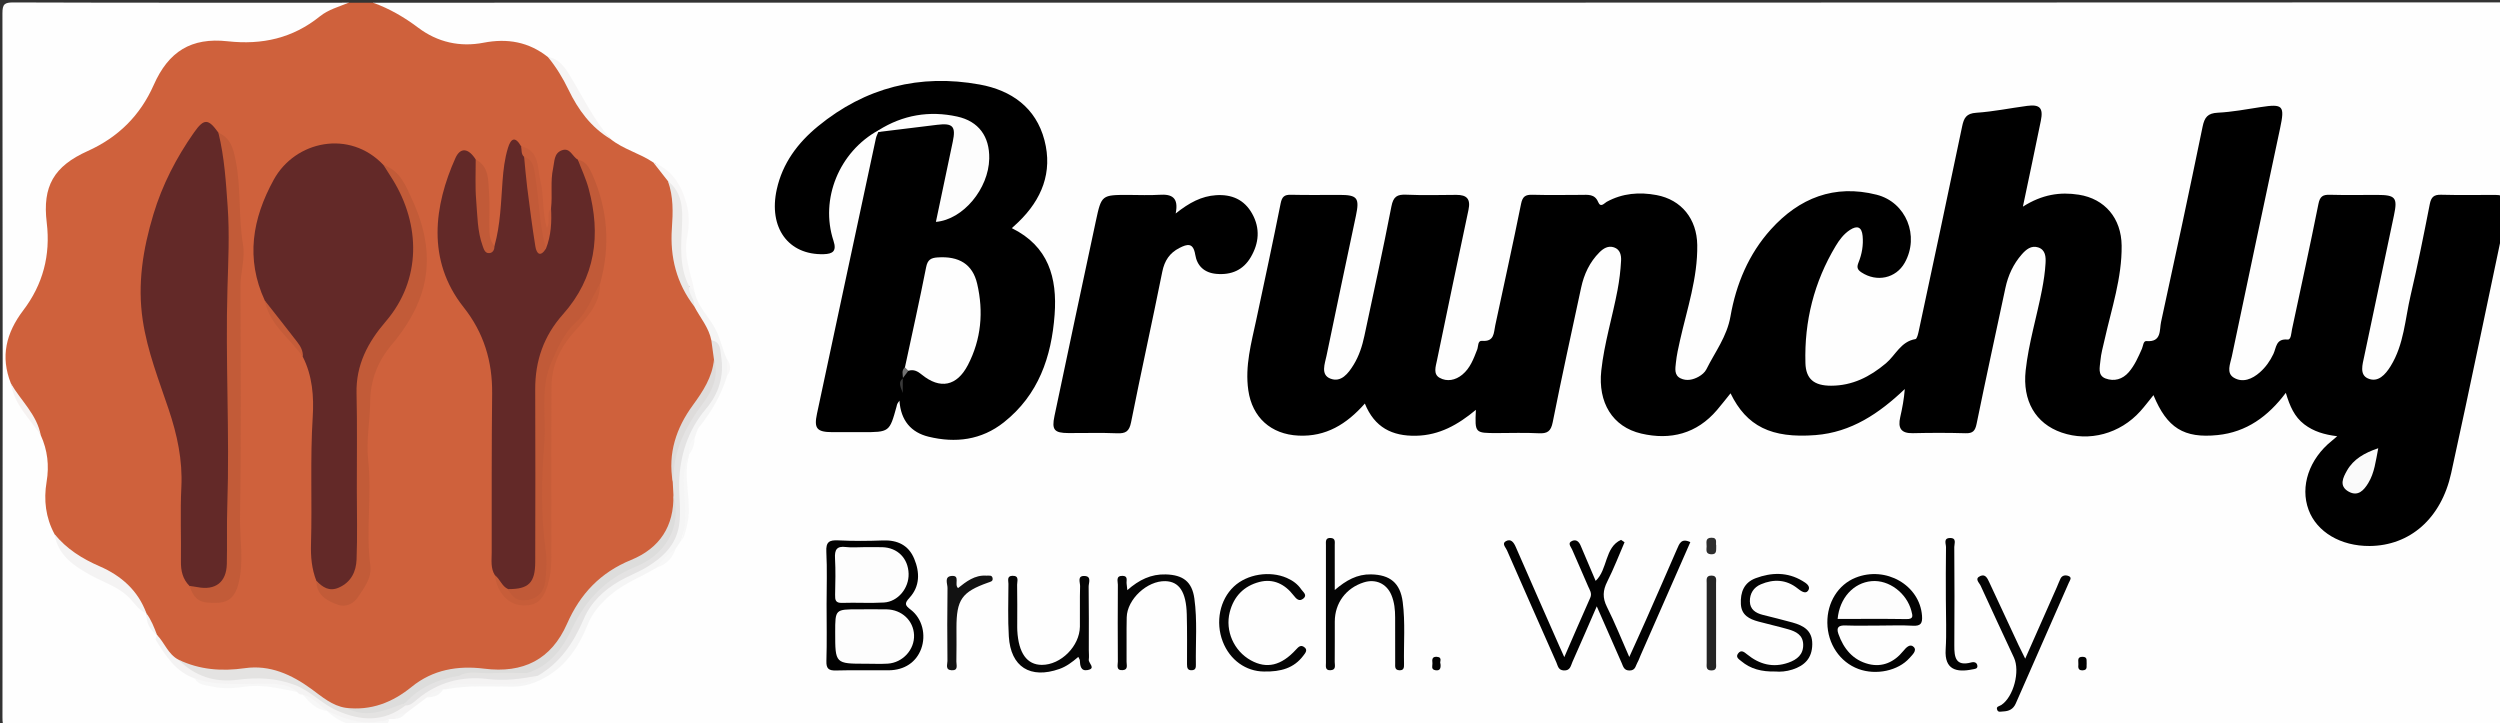 <?xml version="1.0" encoding="utf-8"?>
<!-- Generator: Adobe Illustrator 16.0.0, SVG Export Plug-In . SVG Version: 6.00 Build 0)  -->
<!DOCTYPE svg PUBLIC "-//W3C//DTD SVG 1.1//EN" "http://www.w3.org/Graphics/SVG/1.1/DTD/svg11.dtd">
<svg version="1.1" id="Layer_1" xmlns="http://www.w3.org/2000/svg" xmlns:xlink="http://www.w3.org/1999/xlink" x="0px" y="0px"
	 width="795px" height="230px" viewBox="0 0 795 230" enable-background="new 0 0 795 230" xml:space="preserve">
<rect x="0" y="0" width="795" height="230" fill="#333333" stroke="none"/>
<g>
	<g>
		<path fill-rule="evenodd" clip-rule="evenodd" fill="#FEFEFE" d="M118.614,0.859c225.29,0,450.581,0.012,675.871-0.104
			c3.639-0.001,4.102,0.925,4.097,4.259c-0.112,74.476-0.112,148.952,0.003,223.427c0.004,3.167-0.732,3.707-3.767,3.706
			c-263.387-0.083-526.774-0.085-790.163,0.014c-3.384,0.002-3.873-0.94-3.869-4.03C0.88,153.513,0.883,78.893,0.774,4.273
			C0.77,1.284,1.427,0.769,4.32,0.778c35.519,0.125,71.039,0.081,106.558,0.081c0.139,0.638-0.082,1.188-0.664,1.397
			c-5.461,1.958-9.876,5.772-14.941,8.395c-6.471,3.35-13.363,4.679-20.775,3.71c-10.205-1.333-19.705,1.313-24.524,12.786
			c-4.314,10.27-11.789,17.268-21.83,22.018c-10.883,5.149-13.363,11.158-12.002,23.28c1.072,9.542-1.405,18.554-7.362,26.236
			c-5.406,6.971-7.52,14.361-4.369,22.861c0.305,4.183,3.133,7.113,5.203,10.41c1.417,2.258,2.97,4.432,4.364,6.711
			c2.193,3.859,3.022,7.992,2.327,12.376c-0.979,6.18-0.816,12.23,1.759,18.05c1.245,6.381,5.7,10.264,11.116,12.716
			c6.619,2.995,12.561,6.646,17.167,12.311c0.251,0.308,0.461,0.645,0.643,0.997c0.749,2.171,1.664,4.265,2.973,6.171
			c0.196,0.338,0.349,0.694,0.471,1.063c2.439,6.09,6.9,10.258,12.586,13.272c4.105,1.727,8.256,2.425,12.778,1.823
			c6.064-0.807,12.155-0.582,17.999,1.644c0.828,0.25,1.602,0.626,2.34,1.07c2.542,1.816,4.765,4.11,7.773,5.249
			c0.365,0.167,0.707,0.371,1.037,0.599c5.798,3.548,11.752,5.829,18.436,2.322c0.515-0.297,1.07-0.484,1.645-0.617
			c1.312-0.232,2.534-0.677,3.571-1.552c2.444-1.591,4.381-3.878,7.058-5.152c2.006-0.344,3.678-1.432,5.391-2.438
			c0.393-0.165,0.796-0.285,1.212-0.376c5.917-1.491,11.967-1.194,17.936-0.903c11.4,0.555,19.466-5.193,23.485-14.741
			c4.699-11.162,12.867-17.412,23.173-22.034c0.389-0.174,0.749-0.416,1.134-0.598c2.875-1.105,4.943-3.053,6.13-5.916
			c0.485-1.173,1.131-2.25,1.877-3.271c1.861-4.278,2.532-8.628,1.486-13.283c-0.887-3.947-0.155-7.91,0.662-11.816
			c0.069-0.428,0.185-0.848,0.323-1.258c0.663-1.754,1.305-3.516,1.468-5.41c0.3-1.867,1.173-3.504,2.336-4.923
			c3.628-4.424,6.215-9.377,7.858-14.838c1.136-1.563,1.07-3.12-0.044-4.673c-1.653-5.945-4.341-11.371-7.974-16.354
			c-1.178-1.616-1.971-3.453-2.313-5.455c-2.042-7.159-2.79-14.277-2.031-21.855c0.764-7.626-2.77-14.073-9.793-18.051
			c-4.814-2.723-10.239-4.381-14.43-8.208c-4.447-5.001-8.272-10.364-11.05-16.543c-1.799-4.003-4.507-7.58-8.905-9.318
			c-6.228-4.162-12.873-5.292-20.346-4.042c-7.849,1.314-15.239-0.569-21.743-5.523c-3.393-2.584-7.022-4.863-11.091-6.336
			C119.527,2.521,118.42,2.232,118.614,0.859z"/>
		<path fill-rule="evenodd" clip-rule="evenodd" fill="#CF613C" d="M3.479,121.954c-3.433-8.561-1.517-16.115,3.927-23.278
			c6.235-8.204,8.709-17.52,7.458-27.85c-1.406-11.596,2.238-17.943,13.021-22.797c9.698-4.366,16.69-11.258,21.01-21.029
			C53.59,16.383,60.8,11.848,72.4,13.125c10.997,1.209,20.703-0.975,29.332-7.929c2.683-2.162,6.027-3.036,9.146-4.336
			c2.579,0,5.157,0,7.736,0c5.239,1.871,9.96,4.624,14.409,7.974c6.149,4.63,13.284,6.19,20.713,4.757
			c7.661-1.478,14.409-0.271,20.513,4.558c2.829,1.413,4.577,3.949,5.735,6.625c3.276,7.572,8.333,13.755,14.152,19.426
			c4.092,3.31,9.331,4.527,13.624,7.47c2.719,1.289,4.225,3.685,5.637,6.171c1.734,3.894,2.234,8.013,1.661,12.165
			c-1.332,9.654,1.167,18.355,6.127,26.52c2.362,3.708,5.058,7.242,6.109,11.641c0.73,1.953,0.795,3.988,0.767,6.036
			c-0.264,5.996-3.283,10.787-6.831,15.302c-4.483,5.703-6.145,12.376-6.893,19.384c-0.151,1.421,0.026,2.837,0.484,4.206
			c0.295,1.343,0.359,2.705,0.357,4.073c0.419,10.555-4.543,17.844-14.004,21.921c-9.438,4.065-15.958,10.635-20.021,20.072
			c-4.403,10.225-14.71,16.757-27.65,14.547c-7.997-1.366-15.724,0.537-22.176,5.802c-6.309,5.146-13.328,7.608-21.466,6.719
			c-4.138-0.58-7.325-3.053-10.47-5.476c-7.601-5.855-15.928-8.525-25.563-6.711c-5.982,1.127-11.569-0.495-16.884-3.214
			c-3.585-1.985-5.645-5.176-7.011-8.912l0.015,0.033c-1.598-2.095-2.618-4.475-3.43-6.956l0.045,0.049
			c-5.041-7.576-11.666-13.179-20.184-16.563c-4.115-1.634-7.216-4.524-9.048-8.646c-2.815-5.229-3.479-10.849-2.515-16.587
			c0.875-5.199,0.307-10.094-1.855-14.853c-1.653-3.937-4.173-7.354-6.584-10.826C5.157,125.808,4.17,123.968,3.479,121.954z"/>
		<path fill-rule="evenodd" clip-rule="evenodd" d="M643.282,65.712c6.11-3.884,11.813-4.736,17.796-3.794
			c8.298,1.306,13.509,7.512,13.605,16.184c0.116,10.303-3.204,19.998-5.414,29.887c-0.498,2.229-1.147,4.455-1.338,6.714
			c-0.169,2.012-0.987,4.671,1.639,5.655c2.723,1.021,5.415,0.271,7.385-2.013c1.884-2.184,3.017-4.825,4.183-7.441
			c0.389-0.872,0.411-2.529,1.433-2.442c4.887,0.415,4.092-3.542,4.646-6.077c4.515-20.665,8.944-41.349,13.203-62.067
			c0.619-3.012,1.605-4.318,4.848-4.479c4.555-0.226,9.085-1.087,13.61-1.781c7.188-1.102,7.732-0.474,6.188,6.767
			c-5.156,24.181-10.271,48.373-15.355,72.569c-0.482,2.296-1.849,5.227,0.667,6.724c2.831,1.686,5.837,0.425,8.262-1.717
			c1.844-1.629,3.235-3.593,4.298-5.827c0.948-1.992,0.764-4.957,4.5-4.592c1.159,0.113,1.16-2.042,1.422-3.265
			c2.83-13.279,5.738-26.543,8.399-39.856c0.479-2.4,1.394-2.985,3.634-2.922c5.01,0.14,10.026,0.042,15.04,0.044
			c5.857,0.003,6.542,0.864,5.347,6.499c-3.171,14.96-6.323,29.925-9.468,44.891c-0.526,2.503-1.549,5.752,1.172,6.964
			c3.235,1.44,5.581-1.234,7.23-3.895c4.274-6.893,4.586-14.954,6.374-22.557c2.257-9.597,4.186-19.273,6.078-28.951
			c0.446-2.285,1.313-3.067,3.644-3.003c5.727,0.158,11.459,0.053,17.188,0.051c3.114-0.001,4.436,1.41,3.765,4.577
			c-5.919,27.964-11.663,55.967-17.787,83.886c-3.182,14.507-13.185,23.089-25.933,23.181c-9.178,0.066-16.797-4.443-19.409-11.489
			c-2.771-7.473,0.159-16.162,7.405-21.974c0.429-0.344,0.838-0.714,1.693-1.445c-4.085-0.494-7.51-1.513-10.473-3.78
			c-3.131-2.396-4.587-5.759-5.866-10.02c-5.646,7.528-12.535,12.501-21.694,13.435c-10.721,1.093-16.085-2.256-20.395-12.699
			c-1.45,1.783-2.736,3.51-4.171,5.105c-6.453,7.183-16.267,9.822-25.037,6.793c-8.346-2.883-12.482-10.137-11.434-19.742
			c0.95-8.705,3.537-17.065,5.186-25.621c0.54-2.802,0.977-5.647,1.138-8.491c0.11-1.955,0.031-4.251-2.345-5.023
			c-2.207-0.718-3.854,0.677-5.204,2.211c-2.694,3.067-4.358,6.671-5.21,10.659c-3.073,14.396-6.218,28.777-9.16,43.2
			c-0.461,2.261-1.175,3.094-3.525,3.025c-5.582-0.162-11.175-0.152-16.759-0.018c-3.818,0.093-4.787-1.69-4.008-5.096
			c0.655-2.868,1.206-5.76,1.451-8.942c-8.132,7.742-17.015,13.761-28.406,14.647c-14.022,1.092-21.906-2.802-27.004-13.284
			c-1.496,1.849-2.86,3.612-4.306,5.308c-6.437,7.55-14.777,9.648-24.057,7.497c-9.231-2.14-13.835-9.944-12.743-20.012
			c0.943-8.707,3.553-17.064,5.167-25.625c0.58-3.08,0.968-6.218,1.128-9.346c0.085-1.662-0.247-3.56-2.241-4.233
			c-1.867-0.63-3.394,0.335-4.626,1.564c-3.123,3.118-4.921,6.982-5.838,11.255c-3.059,14.253-6.192,28.492-9.035,42.789
			c-0.581,2.921-1.711,3.646-4.471,3.504c-4.428-0.228-8.878-0.061-13.318-0.061c-6.973,0-6.973-0.001-6.643-7.386
			c-5.72,4.762-11.609,8.076-18.968,8.238c-7.687,0.169-13.269-2.649-16.338-10.245c-5.821,6.601-12.403,10.617-21.131,10.199
			c-8.752-0.419-14.698-5.787-15.933-14.427c-1.104-7.729,0.967-15.053,2.546-22.458c2.622-12.301,5.277-24.596,7.732-36.93
			c0.432-2.17,1.2-2.823,3.319-2.771c5.154,0.129,10.313,0.039,15.47,0.043c5.63,0.004,6.353,0.983,5.151,6.647
			c-3.143,14.821-6.271,29.643-9.342,44.479c-0.53,2.565-1.936,6.034,1.181,7.277c3.443,1.372,5.729-1.613,7.436-4.392
			c1.737-2.831,2.74-5.966,3.426-9.195c2.91-13.701,5.926-27.381,8.584-41.132c0.608-3.147,1.807-3.885,4.758-3.752
			c5.29,0.236,10.599,0.09,15.898,0.058c3.346-0.02,4.599,1.326,3.855,4.792c-3.413,15.931-6.696,31.891-10.017,47.843
			c-0.407,1.955-1.248,4.352,0.813,5.521c2.364,1.342,5.063,0.809,7.236-0.979c2.531-2.081,3.603-5.067,4.751-8.013
			c0.381-0.977,0.105-2.867,1.527-2.748c3.963,0.333,3.695-2.512,4.213-4.94c2.738-12.86,5.601-25.695,8.194-38.583
			c0.481-2.393,1.385-2.989,3.631-2.928c5.153,0.14,10.313,0.058,15.47,0.037c2.137-0.009,4.325-0.366,5.418,2.264
			c0.813,1.957,1.975,0.352,2.721-0.057c5.028-2.753,10.398-3.168,15.848-2.146c7.938,1.489,12.826,7.589,12.95,15.87
			c0.156,10.452-3.215,20.281-5.479,30.306c-0.533,2.365-1.071,4.749-1.314,7.153c-0.179,1.771-0.624,3.938,1.494,4.955
			c1.923,0.922,3.973,0.464,5.761-0.541c0.956-0.536,1.961-1.367,2.434-2.319c2.741-5.519,6.544-10.4,7.67-16.856
			c1.787-10.242,5.782-19.826,12.852-27.657c9.011-9.983,20.177-14.412,33.597-11.028c9.438,2.379,13.739,13.158,8.952,21.653
			c-2.795,4.961-8.896,6.254-13.77,3.038c-1.362-0.898-1.502-1.688-0.905-3.158c1.082-2.667,1.565-5.495,1.295-8.407
			c-0.27-2.906-1.718-3.428-4.03-1.923c-1.959,1.274-3.349,3.128-4.53,5.095c-6.883,11.461-10.008,23.924-9.629,37.25
			c0.143,5.024,2.716,7.203,8.157,7.195c6.771-0.01,12.317-2.813,17.456-7.136c3.064-2.579,4.724-6.935,9.375-7.687
			c0.488-0.08,0.858-1.686,1.061-2.63c4.631-21.663,9.271-43.323,13.785-65.01c0.563-2.702,1.327-4.124,4.499-4.336
			c5.408-0.361,10.766-1.471,16.155-2.187c4.067-0.539,5.201,0.669,4.372,4.737C647.2,47.21,645.321,55.989,643.282,65.712z"/>
		<path fill-rule="evenodd" clip-rule="evenodd" d="M279.345,41.433c-12.468,6.822-18.666,21.869-14.293,35.151
			c1.082,3.286-0.235,4.164-3.112,4.245c-11.255,0.316-17.612-8.411-14.935-20.591c1.833-8.341,6.682-14.811,13.125-20.094
			c15.057-12.346,32.358-16.728,51.412-13.266c10.056,1.827,17.887,7.327,20.598,17.722c2.657,10.184-0.853,18.844-8.304,26.028
			c-0.614,0.591-1.25,1.158-2.078,1.923c11.664,5.74,14.475,15.772,13.609,27.508c-0.993,13.456-5.135,25.515-16.133,34.235
			c-7.142,5.663-15.396,6.674-23.977,4.57c-5.487-1.345-8.813-5.09-9.232-11.466c-0.39,0.582-0.58,0.8-0.692,1.052
			c-0.116,0.257-0.153,0.55-0.229,0.826c-2.252,8.15-2.252,8.15-10.967,8.15c-3.151,0-6.301,0.01-9.452-0.002
			c-4.934-0.02-5.887-1.163-4.885-5.863c2.532-11.878,5.071-23.754,7.61-35.631c3.704-17.326,7.408-34.653,11.132-51.975
			c0.146-0.682,0.506-1.317,0.767-1.975c6.206-2.483,12.847-2.612,19.341-3.394c4.337-0.522,6.158,1.81,5.402,6.457
			c-1.079,6.63-2.691,13.158-4.034,19.738c-0.246,1.204-1.129,2.733,0.034,3.626c1.409,1.08,2.694-0.336,3.781-1.108
			c5.268-3.747,8.453-8.918,9.409-15.259c1.06-7.023-2.783-12.237-9.689-13.944c-6.541-1.616-12.759-0.245-18.903,1.838
			C282.897,40.527,281.278,41.51,279.345,41.433z"/>
		<path fill-rule="evenodd" clip-rule="evenodd" d="M373.865,67.892c4.336-3.458,8.235-5.514,12.812-5.817
			c4.957-0.329,8.984,1.353,11.51,5.875c2.63,4.711,2.163,9.411-0.46,13.859c-2.397,4.064-6.134,5.701-10.908,5.284
			c-3.914-0.342-6.165-2.602-6.731-6.091c-0.638-3.927-2.513-3.438-5.032-2.151c-3.124,1.594-4.75,4.047-5.46,7.598
			c-3.196,15.966-6.743,31.861-9.917,47.831c-0.58,2.918-1.707,3.62-4.463,3.503c-5.145-0.219-10.305-0.041-15.459-0.069
			c-4.5-0.025-5.364-1.018-4.441-5.397c4.358-20.686,8.734-41.368,13.167-62.039c1.781-8.31,1.854-8.294,10.383-8.294
			c3.293,0,6.597,0.172,9.875-0.044C372.613,61.683,374.895,62.779,373.865,67.892z"/>
		<path fill-rule="evenodd" clip-rule="evenodd" fill="#010101" d="M507.771,192.813c-2.802,6.425-5.223,12.066-7.733,17.667
			c-0.533,1.189-0.673,2.838-2.748,2.721c-1.79-0.101-1.881-1.464-2.375-2.582c-5.254-11.883-10.517-23.761-15.721-35.665
			c-0.385-0.88-1.71-2.109-0.32-2.863c1.58-0.859,2.479,0.334,3.137,1.847c4.555,10.474,9.182,20.917,13.788,31.369
			c0.447,1.016,0.91,2.024,1.645,3.657c2.89-6.632,5.526-12.769,8.249-18.865c0.648-1.45-0.189-2.503-0.661-3.625
			c-1.659-3.946-3.45-7.839-5.125-11.78c-0.372-0.876-1.603-2.045,0.121-2.722c1.262-0.494,2.11,0.317,2.615,1.523
			c1.545,3.685,3.125,7.354,4.774,11.225c3.889-3.618,2.814-10.681,8.079-13.043c0.37,0.253,0.74,0.507,1.11,0.761
			c-1.81,4.177-3.439,8.447-5.493,12.501c-1.415,2.794-1.56,5.155-0.119,8.024c2.494,4.973,4.561,10.161,7.116,15.962
			c1.873-4.149,3.566-7.829,5.201-11.535c3.343-7.574,6.674-15.153,9.963-22.751c0.771-1.782,1.383-3.602,4.25-2.245
			c-5.272,12-10.54,23.988-15.807,35.978c-0.344,0.783-0.612,1.61-1.035,2.349c-0.587,1.023-0.605,2.479-2.462,2.496
			c-1.811,0.017-2.033-1.266-2.528-2.381C513.159,205.115,510.654,199.381,507.771,192.813z"/>
		<path fill-rule="evenodd" clip-rule="evenodd" fill="#FDFDFD" d="M279.345,41.433c7.75-4.888,16.174-6.306,25.044-4.368
			c6.847,1.495,10.336,6.372,10.188,13.393c-0.202,9.555-8.28,19.362-16.96,20.1c1.802-8.578,3.566-17.042,5.363-25.498
			c1.038-4.882,0.018-5.993-4.976-5.371c-6.23,0.777-12.465,1.528-18.697,2.291C279.32,41.798,279.333,41.615,279.345,41.433z"/>
		<path fill-rule="evenodd" clip-rule="evenodd" fill="#010101" d="M262.855,192.196c0-5.574,0.21-11.158-0.082-16.716
			c-0.167-3.169,0.94-3.794,3.828-3.644c4.703,0.245,9.433,0.205,14.142,0.026c4.641-0.176,8.152,1.477,9.963,5.79
			c1.818,4.33,1.855,8.791-1.473,12.421c-1.712,1.867-1.456,2.404,0.4,3.828c3.702,2.841,4.896,8.063,3.312,12.395
			c-1.562,4.271-5.314,6.813-10.301,6.854c-5.573,0.047-11.149-0.096-16.718,0.061c-2.341,0.066-3.21-0.495-3.132-3.013
			C262.983,204.203,262.856,198.197,262.855,192.196z"/>
		<path fill-rule="evenodd" clip-rule="evenodd" fill="#F5F5F5" d="M226.21,108.243c-0.797-4.117-3.574-7.236-5.441-10.815
			c-0.441-2.091-2.678-3.618-1.914-6.088c1.928-1.215,1.256,1.135,2.041,1.489c0.971,4.749,4.701,7.973,6.772,12.141
			c1.51,3.041,2.11,6.335,3.542,9.348c0.655,1.718,0.655,3.437,0,5.156c-1.787,6.057-4.905,11.375-8.834,16.284
			c-0.76,0.949-1,2.313-1.48,3.485c-1.028,1.567-1.077,3.462-1.719,5.157h0c-1.48,5.259-1.725,10.484-0.546,15.909
			c0.863,3.972-1.074,7.769-2.034,11.595c-0.573,0.859-1.146,1.72-1.719,2.579c-1.698,2.313-3.703,4.318-6.017,6.016
			c-4.799,2.897-10.141,4.846-14.507,8.515c-3.195,2.685-5.884,5.698-7.459,9.605c-3.058,7.585-7.465,13.988-15.13,17.643
			c-2.883,1.375-5.809,2.131-9.053,2.105c-6.971-0.058-13.97-0.492-20.893,0.812c0.45-2.943,2.843-2.763,4.865-2.835
			c5.093-0.183,10.193-0.097,15.289-0.054c2.753,0.023,5.345-0.422,7.725-1.838c6.833-3.96,11.416-9.828,14.438-17.031
			c2.918-6.955,8.162-11.589,14.785-14.9c3.066-1.532,6.268-2.826,9.053-4.892c6.95-5.156,8.211-12.462,7.361-20.342
			c-1.123-10.398,1.821-19.509,8.104-27.642c3.769-4.879,5.71-10.212,4.752-16.387C227.914,111.476,227.978,109.472,226.21,108.243z
			"/>
		<path fill-rule="evenodd" clip-rule="evenodd" fill="#020202" d="M597.567,198.931c-3.574,0-7.151,0.093-10.722-0.035
			c-2.132-0.076-2.969,0.594-2.228,2.7c1.661,4.725,4.646,8.321,9.584,9.569c4.409,1.114,8.177-0.633,11.001-4.097
			c1.007-1.236,2.242-2.49,3.387-1.305c1.088,1.126-0.478,2.488-1.366,3.492c-3.592,4.058-10.643,5.55-16.226,3.486
			c-5.913-2.186-9.818-7.976-9.899-14.677c-0.078-6.492,3.438-12.127,8.955-14.347c9.618-3.868,20.433,2.361,21.15,12.078
			c0.176,2.374-0.353,3.334-2.917,3.185C604.725,198.774,601.142,198.93,597.567,198.931z"/>
		<path fill-rule="evenodd" clip-rule="evenodd" fill="#040404" d="M424.455,187.625c3.659-3.129,7.139-5.052,11.51-4.972
			c6.047,0.11,9.304,2.698,10.095,8.77c0.854,6.548,0.288,13.148,0.417,19.725c0.02,1.058,0.001,2.075-1.491,1.998
			c-1.51-0.077-1.318-1.2-1.321-2.179c-0.013-4.865-0.018-9.729-0.014-14.596c0.002-2.451-0.238-4.877-1.188-7.149
			c-1.529-3.656-5.022-5.217-8.777-4.026c-5.663,1.796-9.201,6.551-9.226,12.436c-0.017,4.293,0.025,8.587-0.023,12.879
			c-0.012,1.017,0.537,2.486-1.279,2.617c-1.872,0.136-1.507-1.311-1.509-2.381c-0.016-12.449-0.013-24.899-0.005-37.348
			c0.001-1.106-0.276-2.467,1.575-2.318c1.517,0.121,1.224,1.307,1.229,2.247C424.466,177.862,424.455,182.396,424.455,187.625z"/>
		<path fill-rule="evenodd" clip-rule="evenodd" fill="#030303" d="M644.018,209.456c3.52-7.953,6.788-15.334,10.051-22.718
			c0.402-0.911,0.732-1.858,1.173-2.751c0.565-1.142,1.737-1.161,2.604-0.798c1.146,0.48,0.364,1.388,0.039,2.124
			c-5.631,12.796-11.267,25.589-16.873,38.396c-0.794,1.813-2.161,2.459-4.039,2.533c-0.717,0.028-1.511,0.348-1.843-0.455
			c-0.491-1.193,0.623-1.155,1.308-1.611c3.899-2.608,6.002-10.736,3.998-15.051c-3.542-7.63-7.118-15.243-10.606-22.897
			c-0.426-0.933-2.057-2.217-0.052-3.072c1.563-0.667,2.206,0.707,2.764,1.907c3.125,6.728,6.256,13.45,9.396,20.17
			C642.521,206.486,643.158,207.717,644.018,209.456z"/>
		<path fill-rule="evenodd" clip-rule="evenodd" fill="#050505" d="M342.905,208.891c-2.002,1.715-3.82,3.07-6.026,3.845
			c-9.229,3.244-15.471-0.633-16.072-10.322c-0.345-5.566-0.144-11.167-0.125-16.753c0.003-0.998-0.58-2.522,1.303-2.556
			c2.235-0.038,1.438,1.743,1.459,2.825c0.084,4.152,0.034,8.308,0.035,12.462c0,0.716-0.019,1.434,0.021,2.147
			c0.4,7.164,3.068,10.882,7.804,10.895c6.052,0.016,12.021-5.942,12.104-12.162c0.057-4.296-0.064-8.596,0.061-12.889
			c0.034-1.168-1.007-3.339,1.441-3.218c2.303,0.112,1.263,2.209,1.281,3.397c0.104,6.731,0.05,13.464,0.051,20.196
			c0,1.003,0.132,2.021-0.006,3.003c-0.159,1.129,2.408,2.785-0.37,3.319c-2.208,0.426-2.407-1.441-2.478-3.109
			C343.378,209.732,343.185,209.5,342.905,208.891z"/>
		<path fill-rule="evenodd" clip-rule="evenodd" fill="#040404" d="M358.489,187.668c3.724-3.29,7.562-5.148,12.237-5.006
			c5.472,0.167,8.338,2.286,9.083,7.669c0.962,6.957,0.373,13.988,0.48,20.986c0.014,0.884-0.024,1.731-1.226,1.813
			c-1.417,0.097-1.593-0.774-1.593-1.897c0-5.288,0.064-10.58-0.074-15.865c-0.187-7.141-2.397-10.445-6.813-10.563
			c-5.768-0.155-12.15,5.738-12.286,11.499c-0.111,4.715,0.006,9.435-0.048,14.151c-0.011,1.004,0.578,2.521-1.22,2.65
			c-2.21,0.158-1.545-1.614-1.551-2.728c-0.046-8.147-0.05-16.295,0.004-24.443c0.008-1.094-0.732-2.845,1.475-2.815
			c1.896,0.024,1.158,1.545,1.313,2.536C358.35,186.162,358.383,186.675,358.489,187.668z"/>
		<path fill-rule="evenodd" clip-rule="evenodd" fill="#040404" d="M401.917,213.542c-5.643-0.036-10.811-3.594-13.094-9.551
			c-2.367-6.174-0.932-13.259,3.537-17.464c4.218-3.969,11.416-5.104,16.834-2.75c1.899,0.825,3.502,1.997,4.631,3.681
			c0.537,0.801,2.007,1.765,0.652,2.876c-1.312,1.077-2.21,0.174-3.114-0.999c-2.749-3.563-6.436-5.426-10.892-4.267
			c-4.903,1.277-8.143,4.572-9.414,9.606c-1.502,5.943,1.301,12.33,6.729,15.322c5.01,2.763,9.653,1.722,14.373-3.46
			c0.801-0.879,1.444-1.47,2.424-0.863c1.496,0.929,0.502,2-0.16,2.873C411.478,212.432,407.371,213.661,401.917,213.542z"/>
		<path fill-rule="evenodd" clip-rule="evenodd" fill="#030303" d="M564.599,213.54c-4.361,0.101-7.884-0.783-10.876-3.294
			c-0.734-0.615-1.869-1.226-1.038-2.395c0.95-1.336,1.928-0.552,2.864,0.215c3.916,3.203,8.272,4.384,13.172,2.66
			c2.748-0.966,4.816-2.602,4.693-5.856c-0.113-2.982-2.337-4.061-4.74-4.753c-3.139-0.904-6.336-1.603-9.489-2.461
			c-2.89-0.787-5.405-2.005-5.587-5.558c-0.193-3.778,1.004-6.861,4.74-8.243c5.002-1.852,10.041-1.989,14.789,0.851
			c1.109,0.663,2.888,1.689,1.802,3.177c-0.8,1.096-2.217,0.094-3.301-0.771c-3.58-2.854-7.574-3.043-11.672-1.303
			c-2.315,0.984-3.534,2.931-3.497,5.428c0.037,2.561,1.819,3.704,4.071,4.281c3.165,0.813,6.347,1.56,9.492,2.443
			c3.491,0.979,6.317,2.516,6.281,6.898c-0.036,4.433-2.421,6.808-6.321,8.061C568.069,213.536,566.076,213.692,564.599,213.54z"/>
		<path fill-rule="evenodd" clip-rule="evenodd" fill="#F4F3F3" d="M171.043,214.876c-2.252,2.021-4.978,2.587-7.895,2.584
			c-5.426-0.006-10.852,0.018-16.278-0.012c-1.903-0.01-3.718,0.121-5.049,1.729c-0.285,0.002-0.57,0.003-0.855,0.003
			c-1.554,1.191-3.424,1.751-5.162,2.577c-2.291,1.719-4.582,3.438-6.873,5.157c-1.135,0.596-2.496,0.74-3.441,1.718
			c-0.571,0.001-1.142,0.002-1.713,0.004c-4.307,3.003-8.932,1.729-13.37,0.671c-2.264-0.541-4.501-1.711-6.406-3.253l0,0.001
			c-2.9-1.236-5.13-3.48-7.738-5.155c-0.707-0.018-1.349-0.166-1.719-0.857c-6.427-3.046-13.233-2.231-19.982-1.944
			c-4.414,0.189-8.728-0.087-12.678-2.357c-6.049-2.131-9.202-7.209-12.353-12.254c-0.198-0.316,0.253-1.038,0.402-1.572
			c2.417,2.487,3.502,6.125,6.797,7.852c6.27,4.181,12.927,6.237,20.644,5.032c9.583-1.498,17.801,1.765,25.416,7.715
			c7.318,5.721,17.706,6.683,25.988,1.003c5.545-3.726,10.92-7.77,17.913-8.496c1.553-0.161,3.095-0.415,4.663-0.432
			c5.917-0.064,11.869,1.575,17.755-0.41C169.763,213.958,170.492,214.37,171.043,214.876z"/>
		<path fill-rule="evenodd" clip-rule="evenodd" fill="#121212" d="M304.663,187.01c2.597-2.068,5.309-4.216,9.017-3.955
			c0.776,0.054,1.869-0.325,1.985,0.944c0.08,0.874-0.676,0.994-1.394,1.248c-8.42,2.977-10.115,5.418-10.115,14.389
			c0,3.579,0.051,7.158-0.031,10.736c-0.025,1.094,0.721,2.887-1.499,2.771c-2.131-0.112-1.328-1.874-1.338-2.955
			c-0.068-7.729-0.095-15.462,0.02-23.191c0.02-1.315-1.114-3.583,1.211-3.839C305.542,182.827,303.314,185.88,304.663,187.01z"/>
		<path fill-rule="evenodd" clip-rule="evenodd" fill="#020202" d="M618.785,190.709c0-5.57-0.051-11.141,0.045-16.709
			c0.018-1.036-0.926-2.881,1.283-2.914c2.204-0.034,1.342,1.814,1.349,2.852c0.067,10.425,0.097,20.851,0.012,31.274
			c-0.031,3.801,0.396,6.786,5.415,5.433c0.899-0.242,1.814,0.01,1.922,1.103c0.096,0.974-0.9,0.973-1.508,1.099
			c-5.178,1.073-8.981,0.108-8.584-6.29C619.045,201.292,618.785,195.992,618.785,190.709z"/>
		<path fill-rule="evenodd" clip-rule="evenodd" fill="#F4F3F3" d="M17.332,169.832c3.849,4.744,8.802,7.84,14.375,10.263
			c6.849,2.978,12.198,7.686,14.855,14.946c-2.094-0.811-3.397-2.604-4.752-4.188c-3.47-4.059-8.448-5.443-12.866-7.874
			C23.589,180.032,18.408,176.674,17.332,169.832z"/>
		<path fill-rule="evenodd" clip-rule="evenodd" fill="#242424" d="M545.722,198.338c0,4.146,0.019,8.292-0.013,12.438
			c-0.009,1.055,0.386,2.427-1.473,2.427c-1.844,0-1.507-1.363-1.509-2.43c-0.022-8.437-0.022-16.872,0-25.307
			c0.002-1.067-0.333-2.435,1.512-2.429c1.852,0.006,1.462,1.377,1.47,2.433C545.739,189.759,545.722,194.049,545.722,198.338z"/>
		<path fill-rule="evenodd" clip-rule="evenodd" fill="#F8F7F7" d="M220.896,92.828c-0.575-0.572-1.15-1.145-1.724-1.717
			c-2.264-0.342-2.098-2.371-2.563-3.859c-1.523-4.87-1.316-9.874-1.019-14.891c0.309-5.201-0.026-10.301-3.19-14.769
			c-1.546-1.974-3.092-3.948-4.639-5.922c5.955,2.35,8.909,7.178,10.522,12.998c0.999,3.602,0.936,7.181,0.188,10.957
			C217.306,81.511,219.777,87.126,220.896,92.828z"/>
		<path fill-rule="evenodd" clip-rule="evenodd" fill="#F6F5F5" d="M194.136,44.2c-6.208-3.712-10.291-9.305-13.346-15.646
			c-1.804-3.743-3.922-7.212-6.541-10.406c3.495,0.495,5.39,3.263,6.921,5.792C185.328,30.805,188.798,38.091,194.136,44.2z"/>
		<path fill-rule="evenodd" clip-rule="evenodd" fill="#F7F7F7" d="M61.883,215.741c7.839,2.733,15.967,1.471,23.983,1.691
			c3.166,0.087,6.194,0.376,8.678,2.61c-5.533-1.041-11.063-2.517-16.732-1.661c-3.519,0.531-6.946,0.713-10.411-0.075
			C65.381,217.847,63.12,217.892,61.883,215.741z"/>
		<path fill-rule="evenodd" clip-rule="evenodd" fill="#F7F7F7" d="M216.599,171.903c3.262-8.373-0.751-17.227,1.707-25.647
			c0.189-0.648,0.577-1.238,0.873-1.856c-2.331,7.669,1.33,15.56-0.854,23.233C217.902,169.118,217.778,170.725,216.599,171.903z"/>
		<path fill-rule="evenodd" clip-rule="evenodd" fill="#F6F2F1" d="M3.479,121.954c3.171,5.475,8.237,9.854,9.482,16.438
			C9.438,133.123,4.521,128.657,3.479,121.954z"/>
		<path fill-rule="evenodd" clip-rule="evenodd" fill="#F7F7F7" d="M104,226.055c5.007,2.205,10.013,4.308,15.723,3.485
			c1.392-0.201,2.789-0.195,4.053-0.903c-0.223,2.326-2.355,1.932-3.607,2.11C114.138,231.602,108.531,230.57,104,226.055z"/>
		<path fill-rule="evenodd" clip-rule="evenodd" fill="#2E2E2E" d="M545.759,173.465c-0.082,1.422,0.365,2.947-1.714,2.793
			c-1.748-0.13-1.367-1.481-1.339-2.505c0.032-1.12-0.561-2.718,1.501-2.759C546.358,170.95,545.486,172.654,545.759,173.465z"/>
		<path fill-rule="evenodd" clip-rule="evenodd" d="M458.074,211.082c0.174,1.562-0.236,2.26-1.583,2.054
			c-1.575-0.241-0.895-1.489-0.986-2.338c-0.107-0.992-0.15-2.041,1.409-1.933C458.916,209.005,457.659,210.61,458.074,211.082z"/>
		<path fill-rule="evenodd" clip-rule="evenodd" d="M663.557,210.99c-0.137,0.866,0.414,2.062-1.197,2.171
			c-1.539,0.104-1.531-0.897-1.438-1.914c0.09-0.98-0.569-2.438,1.393-2.381C663.926,208.913,663.443,210.106,663.557,210.99z"/>
		<path fill-rule="evenodd" clip-rule="evenodd" fill="#F7F7F7" d="M96.263,220.9c3.189,0.803,5.286,3.245,7.738,5.155
			C100.521,225.688,98.384,223.307,96.263,220.9z"/>
		<path fill-rule="evenodd" clip-rule="evenodd" fill="#F7F7F7" d="M208.863,180.498c1.661-2.349,3.667-4.355,6.017-6.016
			C213.874,177.487,211.869,179.494,208.863,180.498z"/>
		<path fill-rule="evenodd" clip-rule="evenodd" fill="#F4F3F3" d="M46.518,194.992c1.587,2.1,2.499,4.532,3.429,6.956
			C47.472,200.287,46.538,197.865,46.518,194.992z"/>
		<path fill-rule="evenodd" clip-rule="evenodd" fill="#F5F5F5" d="M135.804,221.758c1.436-1.43,3.191-2.219,5.162-2.577
			C139.806,221.164,137.94,221.731,135.804,221.758z"/>
		<path fill-rule="evenodd" clip-rule="evenodd" fill="#F7F7F7" d="M219.178,144.399c-0.071-1.934,0.046-3.805,1.719-5.157
			C220.822,141.128,220.439,142.91,219.178,144.399z"/>
		<path fill-rule="evenodd" clip-rule="evenodd" fill="#F8F7F7" d="M231.21,119.473c0-1.719,0-3.438,0-5.156
			C232.513,116.035,232.513,117.754,231.21,119.473z"/>
		<path fill-rule="evenodd" clip-rule="evenodd" fill="#F5F5F5" d="M125.49,228.633c0.651-1.565,1.967-1.801,3.441-1.718
			C128.054,228.029,126.854,228.495,125.49,228.633z"/>
		<path fill-rule="evenodd" clip-rule="evenodd" fill="#632928" d="M84.211,95.594c-6.156-13.343-3.971-26.066,2.843-38.455
			c6.808-12.379,24.143-16.077,34.896-4.658c10.048,8.801,13.559,27.765,7.644,40.866c-1.962,4.346-4.46,8.322-7.618,11.87
			c-5.319,5.976-7.436,12.94-7.345,20.904c0.185,16.309,0.034,32.621,0.074,48.933c0.009,3.539-0.604,6.843-2.697,9.745
			c-3.346,4.643-8.082,4.588-11.401-0.091c-1.495-3.791-1.827-7.717-1.709-11.772c0.391-13.437-0.302-26.877,0.545-40.329
			c0.406-6.451-0.088-13.096-3.145-19.145c-1.723-3.965-4.513-7.198-7.284-10.421C87.059,100.767,85.529,98.258,84.211,95.594z"/>
		<path fill-rule="evenodd" clip-rule="evenodd" fill="#632928" d="M157.252,78.19c1.884-6.748,2.044-13.719,2.557-20.631
			c0.265-3.564,0.671-7.065,1.709-10.477c0.948-3.115,2.302-3.828,4.176-0.585c1.239,0.842,1.453,2.219,1.838,3.507
			c1.235,7.958,2.109,15.967,3.121,23.958c0.17,1.344-0.69,3.715,2.108,3.734c1.75-3.638,2.311-7.511,2.468-11.471
			c0.492-4.212-0.266-8.477,0.656-12.689c0.481-2.197,0.221-4.802,2.789-5.743c2.648-0.971,3.35,2.044,5.091,3.001
			c6.423,8.417,7.421,18.096,6.142,28.124c-1.052,8.25-4.09,15.74-9.893,21.96c-6.298,6.75-8.657,14.922-8.604,24.029
			c0.098,16.75,0.013,33.501,0.027,50.25c0.001,1.718,0.065,3.44-0.085,5.152c-0.488,5.566-3.231,8.033-8.942,8.093
			c-3.145-0.482-3.927-3.138-5.037-5.493c-1.402-2.215-1.018-4.707-1.017-7.107c0.007-16.887-0.039-33.775,0.142-50.66
			c0.11-10.25-2.651-19.347-9.08-27.454c-11.91-15.02-9.281-32.469-2.611-47.391c1.582-3.539,4.146-3.236,6.464,0.415
			c1.437,2.017,1.24,4.348,1.166,6.61c-0.191,5.873,0.532,11.675,1.484,17.431C154.172,76.266,153.894,79.268,157.252,78.19z"/>
		<path fill-rule="evenodd" clip-rule="evenodd" fill="#632928" d="M60.257,186.328c-2.169-2.171-2.767-4.814-2.723-7.826
			c0.115-7.86-0.254-15.739,0.137-23.583c0.429-8.6-1.328-16.673-4.033-24.737c-3.121-9.309-6.752-18.446-8.237-28.292
			c-1.751-11.609,0.063-22.683,3.381-33.72c2.827-9.404,7.275-17.991,12.869-25.979c3.237-4.621,4.577-4.488,7.793-0.014
			c4.172,6.031,3.567,13.078,4.058,19.834c1.565,21.552-1.08,43.136,0.153,64.67c0.934,16.304-0.551,32.548-0.125,48.819
			c0.06,2.283,0.092,4.586-0.637,6.801C71.016,188.003,65.304,189.819,60.257,186.328z"/>
		<path fill-rule="evenodd" clip-rule="evenodd" fill="#C25B38" d="M100.607,184.707c2.001,2.025,4.081,3.513,7.179,2.131
			c3.921-1.748,5.458-5.121,5.604-8.924c0.284-7.437,0.089-14.893,0.082-22.34c-0.009-10.169,0.146-20.343-0.092-30.507
			c-0.213-9.043,3.593-16.214,9.275-22.827c11.459-13.338,11.028-30.806,2.278-45.048c-0.973-1.583-1.985-3.142-2.98-4.711
			c5.381,1.752,7.258,6.98,9.173,11.12c5.088,10.998,6.642,22.601,1.182,34.189c-2.014,4.276-4.663,8.17-7.692,11.76
			c-4.502,5.333-6.854,11.319-6.909,18.348c-0.048,6.113-1.299,12.309-0.639,18.315c1.231,11.21-0.782,22.419,0.689,33.573
			c0.535,4.058-1.917,7.047-3.904,10.068c-1.384,2.104-3.837,3.373-6.381,2.466C103.95,191.064,100.636,189.269,100.607,184.707z"/>
		<path fill-rule="evenodd" clip-rule="evenodd" fill="#C25B38" d="M60.257,186.328c0.849,0.125,1.704,0.218,2.545,0.381
			c5.7,1.104,9.188-1.555,9.327-7.349c0.147-6.148-0.059-12.307,0.149-18.451c0.783-23.134-0.63-46.268,0.058-69.395
			c0.254-8.55,0.672-17.049,0.072-25.632C71.85,57.9,71.37,49.965,69.445,42.177c3.845,1.711,4.713,4.887,5.499,8.835
			c1.763,8.87,0.855,17.895,2.326,26.735c0.742,4.457-0.792,8.771-0.787,13.189c0.032,24.46,0.286,48.925-0.154,73.378
			c-0.129,7.176,1.356,14.427-0.567,21.585c-0.915,3.405-2.658,5.579-6.351,5.772C63.655,191.974,61.897,190.947,60.257,186.328z"/>
		<path fill-rule="evenodd" clip-rule="evenodd" fill="#C15A38" d="M161.583,187.332c6.518,0.054,8.608-1.989,8.62-8.641
			c0.032-18.286,0.084-36.572-0.004-54.858c-0.044-9.102,2.72-17.022,8.802-23.854c10.431-11.714,12.15-25.316,8.192-39.98
			c-0.85-3.148-2.269-6.141-3.426-9.206c2.608,0.45,3.703,2.679,4.562,4.615c5,11.279,5.823,22.93,2.485,34.841
			c-1.406,5.38-4.45,9.76-8.112,13.855c-5.612,6.274-8.38,13.52-8.333,22.153c0.075,14.129-0.621,28.264-0.325,42.398
			c0.113,5.409,0.954,10.814-0.061,16.216c-0.9,4.796-3.827,7.185-8.286,6.769C163.093,191.397,161.433,190.219,161.583,187.332z"/>
		<path fill-rule="evenodd" clip-rule="evenodd" fill="#E4E3E3" d="M171.043,214.876c-5.286,0.998-10.451,1.729-15.994,1.048
			c-8.133-0.998-15.852,1.013-22.398,6.471c-1.024,0.854-2.118,2.008-3.721,1.945c-0.309-0.367-0.45-0.791-0.426-1.271
			c2.758-4.88,7.851-6.266,12.518-8.199c1.811-0.751,3.823-1.131,5.846-1.151c6.505-0.29,13.035,1.059,19.511-0.343
			c7.435-2.235,11.8-7.727,14.886-14.394c4.2-9.074,10.643-15.673,19.952-19.566c9.799-4.099,14.119-11.713,12.934-22.095
			c-0.072-1.365-0.145-2.73-0.217-4.096c-0.897-9.797,2.955-17.967,8.663-25.538c2.961-3.928,5.086-8.189,4.452-13.344
			c-0.28-2.034-0.559-4.067-0.838-6.101c3.054,0.363,2.814,3.212,3.104,4.977c1.024,6.222-0.689,11.939-4.782,16.753
			c-5.806,6.832-8.348,14.973-8.56,23.607c-0.11,4.476,0.721,8.926-0.037,13.533c-1.044,6.346-5.103,10.018-10.026,13.09
			c-2.779,1.734-5.93,2.863-8.779,4.498c-5.055,2.898-9.19,6.719-11.539,12.234C182.459,204.293,178.186,210.756,171.043,214.876z"
			/>
		<path fill-rule="evenodd" clip-rule="evenodd" fill="#DDDDDC" d="M214.15,157.321c2.922,11.019-3.192,19.346-12.03,22.911
			c-9.572,3.862-15.883,10.556-20.172,19.615c-3.053,6.448-7.109,11.93-14.342,14.172c-5.477,0.928-10.997,0.148-16.489,0.434
			c-1.668,0.086-3.398-0.445-5.001,0.426c-6.642,1.039-12.56,3.529-17.191,8.592c-5.595,4.146-11.696,5.174-18.313,2.952
			c-0.61-0.205-0.819-0.694-0.625-1.327c8.007,0.95,14.775-1.679,20.958-6.707c6.7-5.45,14.664-6.806,23.038-5.751
			c12.403,1.563,21.336-2.906,26.343-14.293c4.195-9.54,10.654-16.313,20.326-20.267
			C209.822,174.331,214.383,167.318,214.15,157.321z"/>
		<path fill-rule="evenodd" clip-rule="evenodd" fill="#C75D39" d="M161.583,187.332c1.254,2.853,3.348,4.056,6.478,3.426
			c3.266-0.657,4.988-2.863,5.326-5.901c0.361-3.247,0.596-6.612,0.148-9.824c-1.588-11.381-1.321-22.872-0.452-34.16
			c0.658-8.542-1.398-17.425,2.257-25.703c2.033-4.605,3.972-9.204,7.86-12.743c3.625-3.299,5.124-8.081,7.613-12.176
			c0.074,7.008-4.94,11.33-8.881,16.027c-4.134,4.926-6.51,10.342-6.551,16.649c-0.114,17.872-0.034,35.745-0.047,53.617
			c-0.002,2.558-0.07,5.066-0.673,7.631c-1.453,6.182-3.521,8.482-8.31,8.358c-4.667-0.12-8.308-4.021-8.98-9.621
			C159.036,184.137,159.563,186.443,161.583,187.332z"/>
		<path fill-rule="evenodd" clip-rule="evenodd" fill="#E4E3E2" d="M109.987,225.096c6.665,3.56,12.781,0.726,18.938-1.625
			c0.001,0.29,0.003,0.579,0.004,0.869c-6.947,5.378-14.255,4.982-21.881,1.567c-4.824-2.16-8.388-6.262-13.423-8.138
			c-5.91-2.199-11.863-2.415-17.993-1.611c-7.324,0.961-13.668-1.107-18.903-6.392c6.76,3.242,13.739,3.765,21.172,2.71
			c7.873-1.117,14.788,1.997,21.119,6.614C102.393,221.55,105.602,224.433,109.987,225.096z"/>
		<path fill-rule="evenodd" clip-rule="evenodd" fill="#C15A38" d="M157.252,78.19c0.009,1.112-0.429,2.125-1.521,2.287
			c-1.461,0.216-1.841-1.154-2.219-2.185c-1.738-4.752-1.684-9.795-2.096-14.733c-0.355-4.257-0.12-8.563-0.145-12.848
			c4.322,2.27,3.95,6.57,4.23,10.4c0.312,4.246-0.006,8.535,0.144,12.798C155.7,75.419,156.124,76.987,157.252,78.19z"/>
		<path fill-rule="evenodd" clip-rule="evenodd" fill="#EAE9E8" d="M212.399,57.592c4.626,3.627,4.713,8.865,4.482,13.929
			c-0.305,6.699-0.939,13.342,2.291,19.59c-0.392,2.339,1.869,4.007,1.597,6.316c-5.642-7.309-7.748-15.75-7.113-24.75
			C214.021,67.508,214.165,62.513,212.399,57.592z"/>
		<path fill-rule="evenodd" clip-rule="evenodd" fill="#DEDCDB" d="M227.048,114.344c1.671,5.427-0.571,9.96-3.61,14.081
			c-4.237,5.743-7.739,11.699-8.891,18.91c-0.315,1.973-0.345,3.934-0.612,5.889c-1.589-9.1,1.111-17.144,6.397-24.376
			C223.567,124.418,226.496,119.963,227.048,114.344z"/>
		<path fill-rule="evenodd" clip-rule="evenodd" fill="#C85D3A" d="M166.666,49.872c-1.042-0.919-0.694-2.237-0.971-3.375
			c6.009,1.427,5.106,6.83,6.149,10.985c1.205,4.792,0.53,9.9,2.054,14.993c1.321-2.143-0.321-4.536,1.332-6.25
			c0.245,4.38,0.023,8.702-1.617,12.845c-2.282-0.248-1.854-2.201-2.091-3.568c-1.091-6.27-1.621-12.62-2.521-18.918
			C168.656,54.178,168.196,51.847,166.666,49.872z"/>
		<path fill-rule="evenodd" clip-rule="evenodd" fill="#C55C39" d="M84.211,95.594c3.458,4.401,6.947,8.779,10.354,13.219
			c1.026,1.337,1.868,2.833,1.733,4.647C92.18,107.566,85.69,103.275,84.211,95.594z"/>
		<path fill-rule="evenodd" clip-rule="evenodd" fill="#FAFAFA" d="M756.283,142.534c-0.81,4.154-1.215,7.861-3.171,11.075
			c-1.388,2.283-3.258,4.393-6.234,2.732c-3.183-1.775-1.789-4.494-0.542-6.69C748.401,146.01,751.857,144.033,756.283,142.534z"/>
		<path fill-rule="evenodd" clip-rule="evenodd" fill="#FEFEFE" d="M287.771,116.806c2.272-10.608,4.646-21.197,6.739-31.84
			c0.467-2.375,1.513-2.961,3.647-3.107c6.772-0.463,11.128,2.113,12.583,8.374c2.067,8.893,1.302,17.662-2.951,25.848
			c-3.51,6.754-8.856,7.801-14.684,3.033c-1.35-1.104-2.555-1.714-4.229-1.215C288.035,118.014,287.61,117.706,287.771,116.806z"/>
		<path fill-rule="evenodd" clip-rule="evenodd" fill="#393939" d="M287.084,120.258c0,1.188,0,2.374,0,4.701
			c-0.988-2.4-1.339-3.623,0.06-4.639L287.084,120.258z"/>
		<path fill-rule="evenodd" clip-rule="evenodd" fill="#737373" d="M287.771,116.806c0.369,0.364,0.738,0.729,1.107,1.093
			c-0.598,0.787-1.196,1.574-1.793,2.36c0-0.001,0.06,0.062,0.06,0.062C287.133,119.109,286.562,117.799,287.771,116.806z"/>
		<path fill-rule="evenodd" clip-rule="evenodd" fill="#FDFDFD" d="M275.437,211.066c-9.846,0.003-9.846,0.003-9.846-9.976
			c0-7.326,0-7.326,7.355-7.326c3,0,6.001-0.045,9.001,0.01c4.836,0.091,8.526,3.572,8.721,8.15
			c0.197,4.636-3.581,8.819-8.375,9.116C280.016,211.182,277.723,211.065,275.437,211.066z"/>
		<path fill-rule="evenodd" clip-rule="evenodd" fill="#FDFDFD" d="M274.576,173.997c2.002,0,4.004-0.048,6.005,0.011
			c4.873,0.143,8.225,3.556,8.359,8.447c0.125,4.576-3.364,8.878-7.859,9.148c-4.416,0.265-8.864-0.04-13.291,0.115
			c-2.108,0.073-2.256-0.939-2.223-2.581c0.078-3.858,0.187-7.729-0.03-11.576c-0.153-2.71,0.513-3.982,3.469-3.606
			C270.834,174.187,272.717,173.997,274.576,173.997z"/>
		<path fill-rule="evenodd" clip-rule="evenodd" fill="#FDFDFD" d="M584.367,196.827c0.599-6.65,5.048-11.513,10.808-12.025
			c5.516-0.49,11.175,3.8,12.653,9.49c0.409,1.573,0.749,2.617-1.622,2.578C598.935,196.75,591.659,196.827,584.367,196.827z"/>
		<path fill-rule="evenodd" clip-rule="evenodd" fill="#C25A38" d="M166.666,49.872c3.084,0.973,3.135,3.601,3.55,6.177
			c1.236,7.659,1.27,15.496,3.397,23.021c-1.748,2.77-2.979,1.683-3.366-0.702c-1.013-6.25-1.802-12.539-2.604-18.822
			C167.233,56.332,166.986,53.097,166.666,49.872z"/>
		<path fill-rule="evenodd" clip-rule="evenodd" fill="#E4E3E2" d="M146.117,214.879c3.194-1.788,6.648-0.625,9.974-0.809
			c3.828-0.212,7.676-0.05,11.516-0.051c-3.193,1.793-6.648,0.626-9.973,0.811C153.806,215.043,149.957,214.879,146.117,214.879z"/>
	</g>
</g>
</svg>
